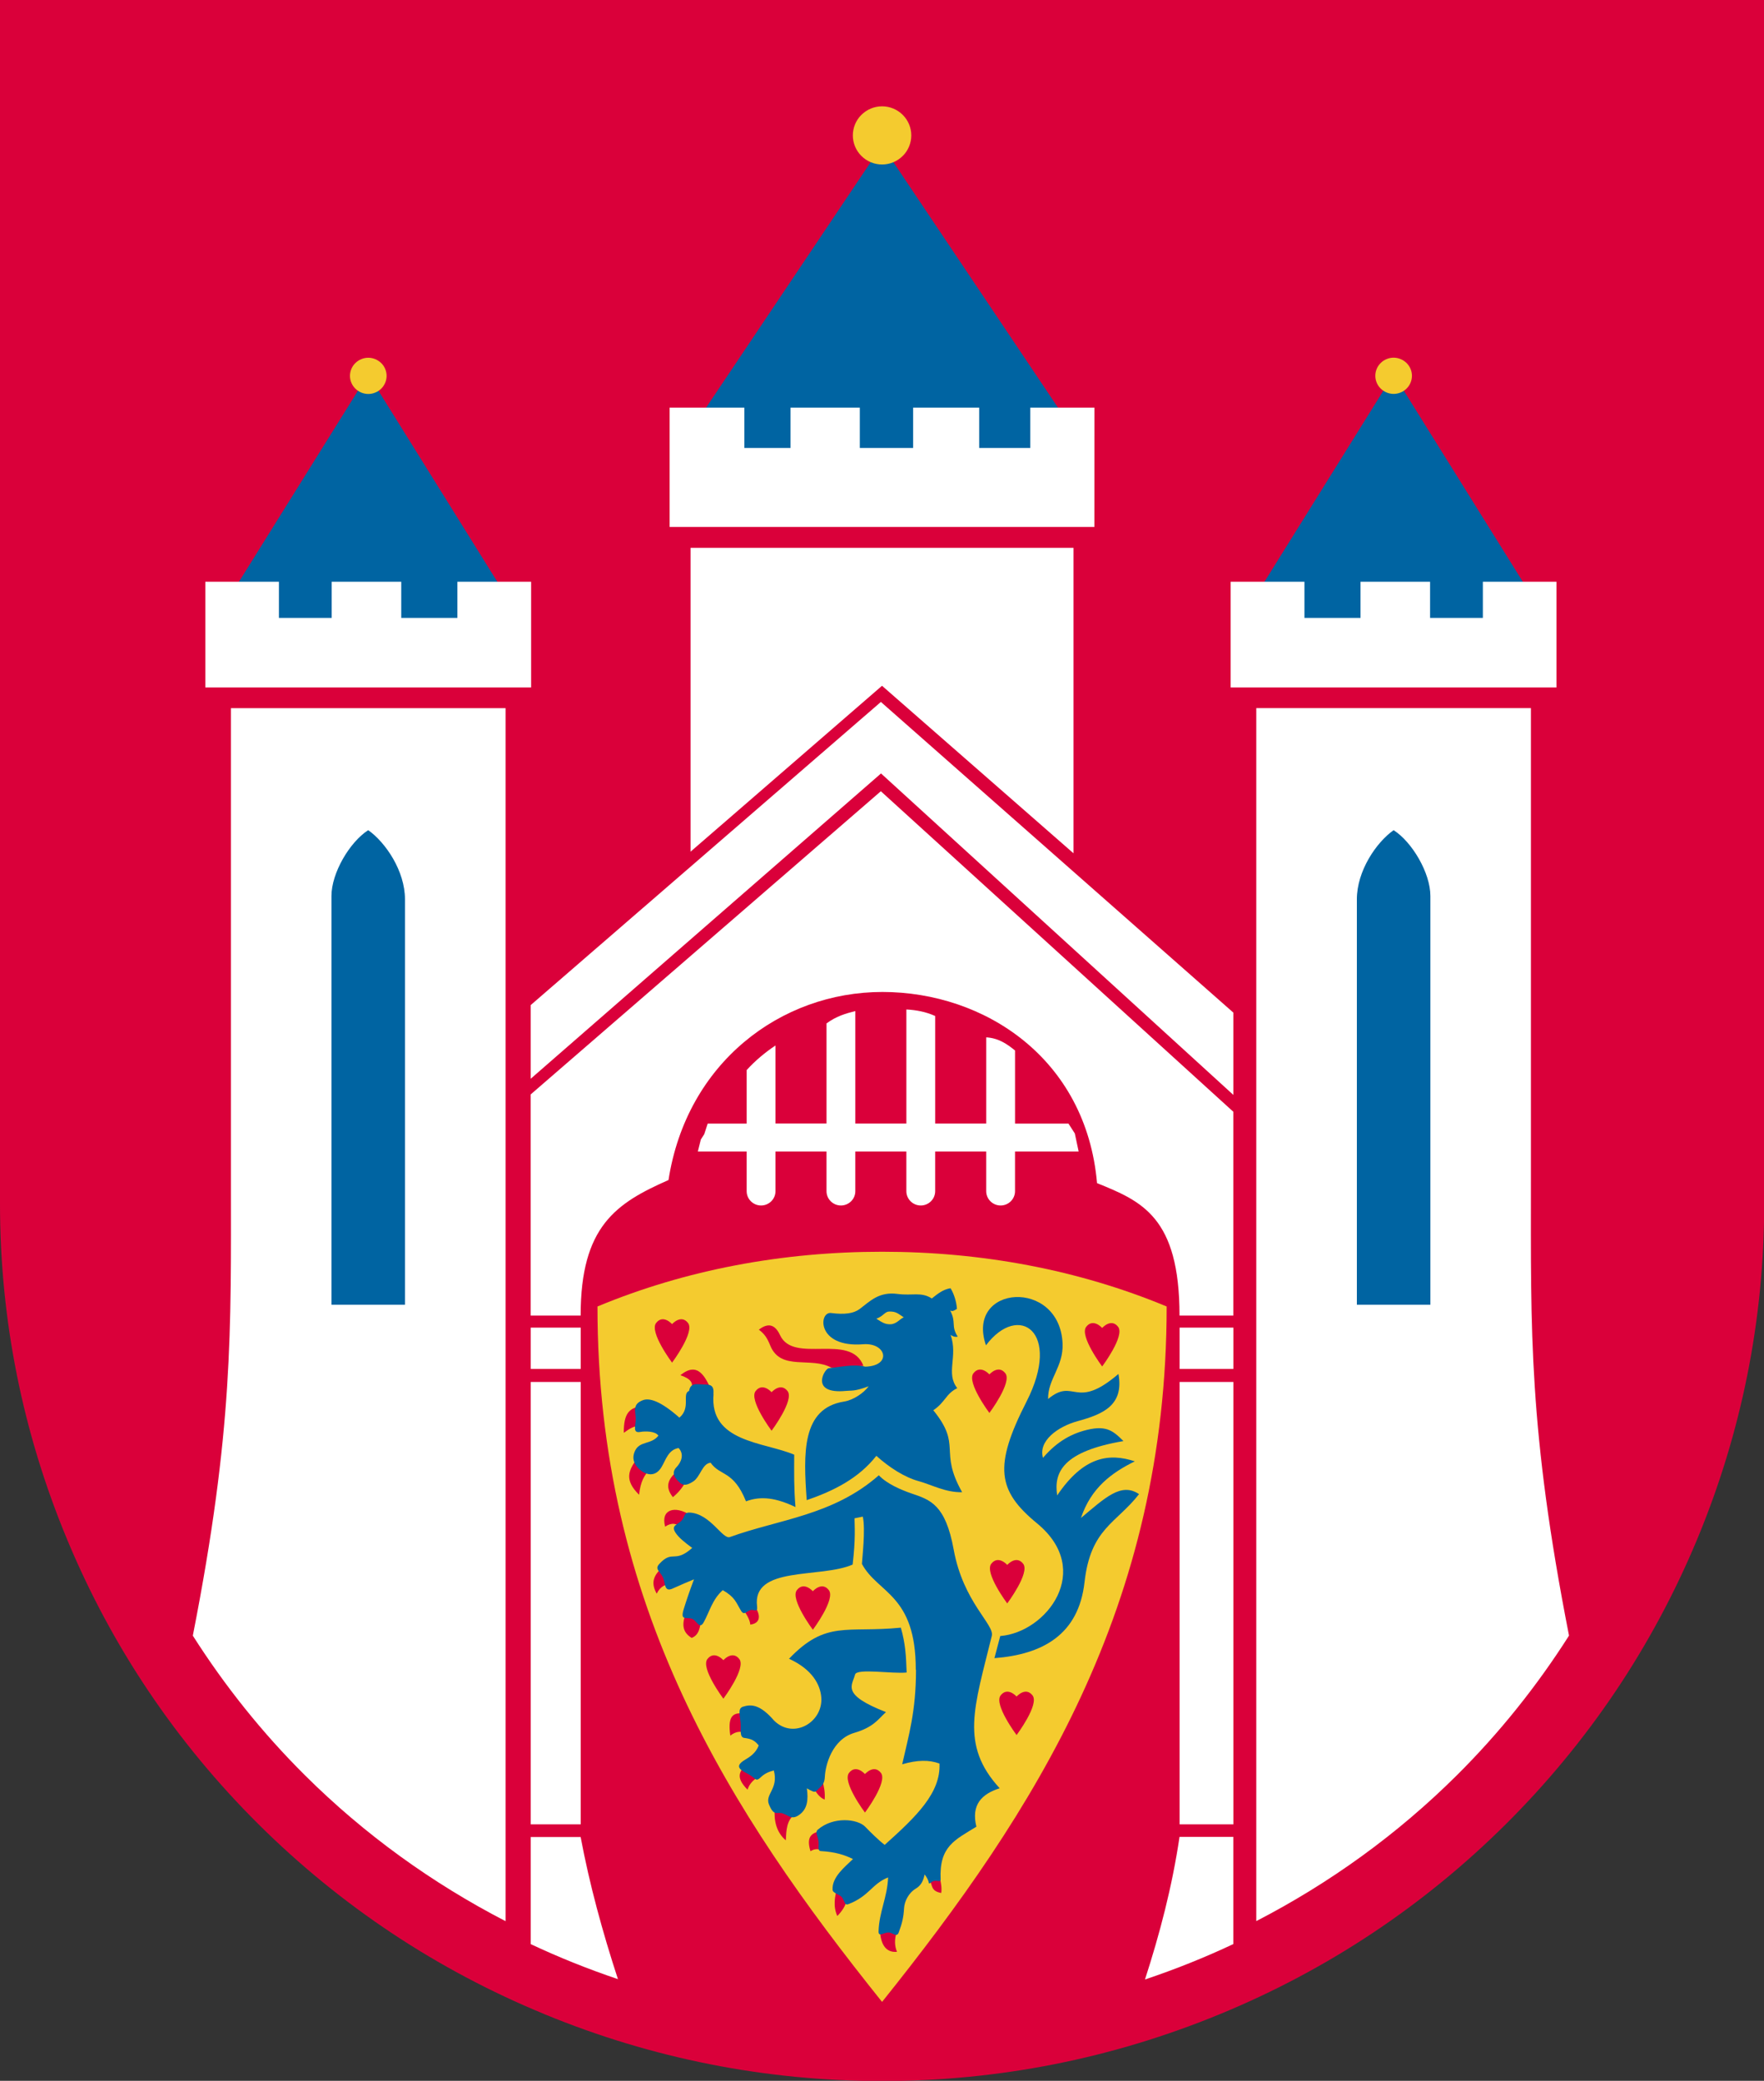 <?xml version="1.0" encoding="UTF-8" standalone="no"?>
<svg
   id="Layer_1"
   viewBox="0 0 788.875 930.465"
   version="1.1"
   sodipodi:docname="DEU Lüneburg COA.svg"
   inkscape:version="1.3.2 (091e20e, 2023-11-25, custom)"
   width="847.829"
   height="1000"
   xmlns:inkscape="http://www.inkscape.org/namespaces/inkscape"
   xmlns:sodipodi="http://sodipodi.sourceforge.net/DTD/sodipodi-0.dtd"
   xmlns="http://www.w3.org/2000/svg"
   xmlns:svg="http://www.w3.org/2000/svg"
   xmlns:rdf="http://www.w3.org/1999/02/22-rdf-syntax-ns#"
   xmlns:cc="http://creativecommons.org/ns#">
  <rect x="0" y="0" width="788.875" height="930.465" fill="#333333" stroke="none"/>
  <sodipodi:namedview
     id="namedview65"
     pagecolor="#ffffff"
     bordercolor="#000000"
     borderopacity="0.25"
     inkscape:showpageshadow="false"
     inkscape:pageopacity="0.0"
     inkscape:pagecheckerboard="false"
     inkscape:deskcolor="#d1d1d1"
     inkscape:zoom="0.4385255"
     inkscape:cx="114.01846"
     inkscape:cy="619.12021"
     inkscape:window-width="1920"
     inkscape:window-height="974"
     inkscape:window-x="-11"
     inkscape:window-y="-11"
     inkscape:window-maximized="1"
     inkscape:current-layer="Layer_1"
     showguides="false"
     showborder="false"
     borderlayer="false"
     shape-rendering="auto"
     inkscape:clip-to-page="true"
     labelstyle="default" />
  <defs
     id="defs1">
    <style
       id="style1">.cls-1{fill:#f4cb2f;}.cls-1,.cls-2,.cls-3,.cls-4{stroke-width:0px;}.cls-2{fill:#0064a2;}.cls-3{fill:#fff;}.cls-4{fill:#da003a;}</style>
  </defs>
  <g
     id="g227"
     style="stroke:#000000;stroke-opacity:1"
     transform="scale(1.658)">
    <path
       class="cls-4"
       d="M 146.862,543.227 C 117.842,531.277 91.873,514.025 69.663,491.942 47.453,469.86 30.11,444.054 18.106,415.197 6.102,386.359 0,355.904 0,324.687 V 0 h 475.852 v 324.705 c 0,31.217 -6.102,61.672 -18.106,90.511 -12.022,28.838 -29.365,54.662 -51.557,76.745 -22.21,22.083 -48.179,39.335 -77.199,51.284 -29.02,11.949 -59.656,18.015 -91.055,18.015 -31.399,0 -62.053,-6.066 -91.055,-18.015 z"
       id="path1"
       style="stroke:#000000;stroke-opacity:1" />
    <path
       class="cls-3"
       d="m 338.852,190.973 h 74.076 v 127.666 c 0,40.225 -0.654,66.721 10.279,122.491 -8.608,13.529 -18.705,26.187 -30.273,37.682 -16.035,15.945 -34.323,29.111 -54.081,39.317 z"
       id="path2"
       style="stroke:#000000;stroke-opacity:1" />
    <polygon
       class="cls-2"
       points="484.17,135.68 506.86,172.1 461.47,172.15 "
       id="polygon2"
       transform="matrix(1.816,0,0,1.816,-503.365,-145.445)"
       style="stroke:#000000;stroke-opacity:1" />
    <polygon
       class="cls-3"
       points="459.97,166.49 459.97,182.19 508.36,182.19 508.36,166.49 497.43,166.49 497.43,171.86 489.59,171.86 489.59,166.49 479.26,166.49 479.26,171.86 470.93,171.86 470.93,166.49 "
       id="polygon3"
       transform="matrix(1.816,0,0,1.816,-503.365,-145.445)"
       style="stroke:#000000;stroke-opacity:1" />
    <path
       class="cls-1"
       d="m 375.899,96.467 c 0.654,0 1.271,0.127 1.889,0.381 0.599,0.254 1.126,0.599 1.598,1.053 0.454,0.454 0.817,0.981 1.071,1.58 0.254,0.599 0.381,1.217 0.381,1.871 0,0.654 -0.127,1.271 -0.381,1.871 -0.254,0.599 -0.599,1.126 -1.071,1.58 -0.454,0.454 -0.999,0.817 -1.598,1.053 -0.599,0.254 -1.235,0.381 -1.889,0.381 -0.654,0 -1.271,-0.127 -1.889,-0.381 -0.599,-0.254 -1.126,-0.599 -1.598,-1.053 -0.472,-0.454 -0.817,-0.981 -1.071,-1.58 -0.254,-0.599 -0.381,-1.217 -0.381,-1.871 0,-0.654 0.127,-1.271 0.381,-1.871 0.254,-0.599 0.599,-1.126 1.071,-1.58 0.454,-0.454 0.999,-0.817 1.598,-1.053 0.599,-0.254 1.235,-0.381 1.889,-0.381 z"
       id="path3"
       style="stroke:#000000;stroke-opacity:1" />
    <path
       class="cls-2"
       d="M 365.983,351.909 V 242.548 c 0,-7.627 5.194,-15.309 9.915,-18.651 5.03,3.233 9.915,11.568 9.915,17.743 v 110.251 h -19.813 z"
       id="path4"
       style="stroke:#000000;stroke-opacity:1" />
    <path
       class="cls-3"
       d="M 136.365,190.991 H 62.29 v 127.666 c 0,40.225 0.654,66.721 -10.279,122.491 8.608,13.529 18.705,26.187 30.273,37.682 16.035,15.945 34.323,29.111 54.081,39.317 z"
       id="path5"
       style="stroke:#000000;stroke-opacity:1" />
    <polygon
       class="cls-2"
       points="331.87,135.68 309.18,172.1 354.57,172.15 "
       id="polygon5"
       transform="matrix(1.816,0,0,1.816,-503.365,-145.445)"
       style="stroke:#000000;stroke-opacity:1" />
    <polygon
       class="cls-3"
       points="356.07,166.49 356.07,182.19 307.68,182.19 307.68,166.49 318.61,166.49 318.61,171.86 326.45,171.86 326.45,166.49 336.78,166.49 336.78,171.86 345.12,171.86 345.12,166.49 "
       id="polygon6"
       transform="matrix(1.816,0,0,1.816,-503.365,-145.445)"
       style="stroke:#000000;stroke-opacity:1" />
    <path
       class="cls-1"
       d="m 99.336,106.255 c -0.654,0 -1.271,-0.127 -1.889,-0.381 -0.599,-0.254 -1.126,-0.599 -1.598,-1.053 -0.454,-0.454 -0.817,-0.981 -1.071,-1.58 -0.254,-0.599 -0.381,-1.217 -0.381,-1.871 0,-0.654 0.127,-1.271 0.381,-1.871 0.254,-0.599 0.599,-1.126 1.071,-1.58 0.472,-0.454 0.999,-0.817 1.598,-1.053 0.599,-0.254 1.235,-0.381 1.889,-0.381 0.654,0 1.271,0.127 1.889,0.381 0.599,0.254 1.126,0.599 1.598,1.053 0.472,0.454 0.817,0.981 1.071,1.58 0.254,0.599 0.381,1.217 0.381,1.871 0,0.654 -0.127,1.271 -0.381,1.871 -0.254,0.599 -0.599,1.126 -1.071,1.58 -0.454,0.454 -0.999,0.817 -1.598,1.053 -0.599,0.254 -1.235,0.381 -1.889,0.381 z"
       id="path6"
       style="stroke:#000000;stroke-opacity:1" />
    <path
       class="cls-2"
       d="M 109.234,351.909 V 242.548 c 0,-7.627 -5.194,-15.309 -9.915,-18.651 -5.03,3.233 -9.915,11.568 -9.915,17.743 v 110.251 h 19.813 z"
       id="path7"
       style="stroke:#000000;stroke-opacity:1" />
    <polygon
       class="cls-2"
       points="378.84,145.43 408.19,101.66 437.54,145.43 437.54,151.53 378.84,151.53 "
       id="polygon7"
       transform="matrix(1.816,0,0,1.816,-503.365,-145.445)"
       style="stroke:#000000;stroke-opacity:1" />
    <polygon
       class="cls-3"
       points="412.81,140.63 412.81,146.62 404.89,146.62 404.89,140.63 394.6,140.63 394.6,146.62 387.74,146.62 387.74,140.63 376.64,140.63 376.64,158.35 439.73,158.35 439.74,140.63 430.21,140.63 430.21,146.62 422.62,146.62 422.62,140.63 "
       id="polygon8"
       transform="matrix(1.816,0,0,1.816,-503.365,-145.445)"
       style="stroke:#000000;stroke-opacity:1" />
    <path
       class="cls-1"
       d="m 237.917,28.675 c 1.053,0 2.052,0.2 3.015,0.599 0.962,0.4 1.816,0.962 2.561,1.707 0.745,0.745 1.308,1.58 1.707,2.542 0.4,0.962 0.599,1.961 0.599,2.996 0,1.035 -0.2,2.034 -0.599,2.996 -0.4,0.962 -0.962,1.816 -1.707,2.542 -0.745,0.745 -1.598,1.308 -2.561,1.707 -0.962,0.4 -1.979,0.599 -3.015,0.599 -1.035,0 -2.052,-0.2 -3.015,-0.599 -0.962,-0.4 -1.816,-0.962 -2.561,-1.707 -0.745,-0.745 -1.308,-1.58 -1.707,-2.542 -0.4,-0.962 -0.599,-1.961 -0.599,-2.996 0,-1.035 0.2,-2.034 0.599,-2.996 0.4,-0.962 0.962,-1.816 1.707,-2.542 0.745,-0.726 1.598,-1.308 2.561,-1.707 0.962,-0.4 1.979,-0.599 3.015,-0.599 z"
       id="path8"
       style="stroke:#000000;stroke-opacity:1" />
    <polygon
       class="cls-3"
       points="436.63,161.45 379.75,161.45 379.75,206.58 408.19,181.94 436.63,206.82 "
       id="polygon9"
       transform="matrix(1.816,0,0,1.816,-503.365,-145.445)"
       style="stroke:#000000;stroke-opacity:1" />
    <polygon
       class="cls-3"
       points="356.01,229.36 408.02,184.34 460.37,230.48 460.37,242.7 408.04,194.96 356.01,240.3 "
       id="polygon10"
       transform="matrix(1.816,0,0,1.816,-503.365,-145.445)"
       style="stroke:#000000;stroke-opacity:1" />
    <path
       class="cls-3"
       d="m 143.157,295.158 94.433,-81.757 95.069,86.443 v 54.971 c 0,0 -14.51,0 -14.51,0 0,-26.587 -10.188,-30.836 -22.246,-35.721 -2.942,-33.687 -30.418,-51.557 -57.895,-51.557 -27.476,0 -52.792,19.141 -57.695,50.722 -14.129,6.229 -23.699,12.458 -23.699,36.557 h -13.475 v -59.656 z"
       id="path10"
       style="stroke:#000000;stroke-opacity:1" />
    <rect
       class="cls-3"
       x="143.157"
       y="358.065"
       width="13.475"
       height="11.132"
       id="rect10"
       style="stroke:#000000;stroke-opacity:1" />
    <rect
       class="cls-3"
       x="143.157"
       y="372.721"
       width="13.475"
       height="119.313"
       id="rect11"
       style="stroke:#000000;stroke-opacity:1" />
    <path
       class="cls-3"
       d="m 143.157,495.429 v 28.911 c 7.645,3.596 15.509,6.737 23.517,9.443 -4.141,-12.676 -7.645,-25.442 -10.061,-38.336 h -13.475 z"
       id="path11"
       style="stroke:#000000;stroke-opacity:1" />
    <rect
       class="cls-3"
       x="318.167"
       y="358.065"
       width="14.51"
       height="11.132"
       id="rect12"
       style="stroke:#000000;stroke-opacity:1" />
    <rect
       class="cls-3"
       x="318.167"
       y="372.721"
       width="14.51"
       height="119.313"
       id="rect13"
       style="stroke:#000000;stroke-opacity:1" />
    <path
       class="cls-3"
       d="m 318.149,495.429 c -1.998,13.475 -5.339,26.151 -9.316,38.445 8.118,-2.724 16.09,-5.902 23.826,-9.552 v -28.911 h -14.51 z"
       id="path13"
       style="stroke:#000000;stroke-opacity:1" />
    <path
       class="cls-3"
       d="m 201.397,288.639 v 14.401 h -10.515 l -0.926,2.851 -0.926,1.453 -0.799,3.214 h 13.166 v 10.642 c -0.036,2.161 1.725,3.923 3.886,3.923 2.161,0 3.923,-1.762 3.886,-3.923 v -10.642 h 13.765 v 10.642 c -0.036,2.161 1.725,3.923 3.886,3.923 2.161,0 3.923,-1.762 3.886,-3.923 v -10.642 h 13.765 v 10.642 c -0.036,2.161 1.725,3.923 3.886,3.923 2.161,0 3.923,-1.762 3.886,-3.923 v -10.642 h 13.765 v 10.642 c -0.036,2.161 1.725,3.923 3.886,3.923 2.161,0 3.923,-1.762 3.886,-3.923 v -10.642 h 17.161 l -1.035,-4.867 -1.707,-2.651 H 273.784 v -19.722 c -2.161,-1.743 -4.431,-3.341 -7.773,-3.541 v 23.245 h -13.765 v -29.002 c -2.488,-1.126 -5.085,-1.616 -7.773,-1.762 v 30.763 h -13.765 v -30.328 c -2.524,0.636 -5.049,1.326 -7.773,3.323 v 27.004 H 209.169 v -21.048 c -2.887,1.925 -5.484,4.122 -7.773,6.628 v 0 z"
       id="path14"
       style="stroke:#000000;stroke-opacity:1" />
    <path
       class="cls-1"
       d="m 237.917,337.599 c -26.859,0 -52.919,4.849 -76.763,14.764 0,80.958 35.667,136.256 76.763,187.559 41.097,-51.303 76.763,-106.582 76.763,-187.559 -23.844,-9.915 -49.904,-14.764 -76.763,-14.764 z"
       id="path15"
       style="stroke:#000000;stroke-opacity:1" />
    <path
       class="cls-4"
       d="m 233.304,488.855 c 0,0 -6.193,-8.263 -4.304,-10.696 1.889,-2.433 4.304,0.309 4.304,0.309 0,0 2.415,-2.742 4.304,-0.309 1.889,2.433 -4.304,10.696 -4.304,10.696 z"
       id="path16"
       style="stroke:#000000;stroke-opacity:1" />
    <path
       class="cls-4"
       d="m 274.201,467.953 c 0,0 -6.193,-8.263 -4.304,-10.696 1.889,-2.433 4.304,0.309 4.304,0.309 0,0 2.415,-2.742 4.304,-0.309 1.889,2.433 -4.304,10.696 -4.304,10.696 z"
       id="path17"
       style="stroke:#000000;stroke-opacity:1" />
    <path
       class="cls-4"
       d="m 195.113,458.146 c 0,0 -6.193,-8.263 -4.304,-10.696 1.889,-2.433 4.304,0.309 4.304,0.309 0,0 2.415,-2.742 4.304,-0.309 1.889,2.433 -4.304,10.696 -4.304,10.696 z"
       id="path18"
       style="stroke:#000000;stroke-opacity:1" />
    <path
       class="cls-4"
       d="m 219.248,439.55 c 0,0 -6.193,-8.263 -4.304,-10.696 1.889,-2.433 4.304,0.309 4.304,0.309 0,0 2.415,-2.742 4.304,-0.309 1.889,2.433 -4.304,10.696 -4.304,10.696 z"
       id="path19"
       style="stroke:#000000;stroke-opacity:1" />
    <path
       class="cls-4"
       d="m 271.677,432.45 c 0,0 -6.193,-8.263 -4.304,-10.696 1.889,-2.433 4.304,0.309 4.304,0.309 0,0 2.415,-2.742 4.304,-0.309 1.889,2.433 -4.304,10.696 -4.304,10.696 z"
       id="path20"
       style="stroke:#000000;stroke-opacity:1" />
    <path
       class="cls-4"
       d="m 297.283,368.544 c 0,0 -6.193,-8.263 -4.304,-10.696 1.889,-2.433 4.304,0.309 4.304,0.309 0,0 2.415,-2.742 4.304,-0.309 1.889,2.433 -4.304,10.696 -4.304,10.696 z"
       id="path21"
       style="stroke:#000000;stroke-opacity:1" />
    <path
       class="cls-4"
       d="m 266.865,381.074 c 0,0 -6.193,-8.263 -4.304,-10.696 1.889,-2.433 4.304,0.309 4.304,0.309 0,0 2.415,-2.742 4.304,-0.309 1.889,2.433 -4.304,10.696 -4.304,10.696 z"
       id="path22"
       style="stroke:#000000;stroke-opacity:1" />
    <path
       class="cls-4"
       d="m 208.116,385.869 c 0,0 -6.193,-8.263 -4.304,-10.696 1.889,-2.433 4.304,0.309 4.304,0.309 0,0 2.415,-2.742 4.304,-0.309 1.889,2.433 -4.304,10.696 -4.304,10.696 z"
       id="path23"
       style="stroke:#000000;stroke-opacity:1" />
    <path
       class="cls-4"
       d="m 181.275,367.509 c 0,0 -6.193,-8.263 -4.304,-10.696 1.889,-2.433 4.304,0.309 4.304,0.309 0,0 2.415,-2.742 4.304,-0.309 1.889,2.433 -4.304,10.696 -4.304,10.696 z"
       id="path24"
       style="stroke:#000000;stroke-opacity:1" />
    <path
       class="cls-4"
       d="m 204.666,358.628 c 3.124,-2.415 4.74,-0.654 5.757,1.507 3.65,7.827 19.014,-0.817 22.464,8.245 l -8.59,0.527 c -5.466,-3.124 -13.675,0.981 -16.526,-5.975 -0.817,-2.016 -1.507,-3.142 -3.105,-4.322 v 0 z"
       id="path25"
       style="stroke:#000000;stroke-opacity:1" />
    <path
       class="cls-2"
       d="m 269.825,441.239 c 12.44,-0.999 25.279,-17.724 9.897,-30.382 -10.696,-8.79 -11.75,-15.382 -2.851,-32.816 9.661,-18.941 -2.161,-26.877 -10.932,-15.2 -5.593,-16.381 19.885,-18.16 20.666,-0.508 0.272,6.32 -3.995,9.534 -3.904,14.982 7.155,-5.957 7.21,3.305 18.977,-6.756 1.544,8.499 -4.268,10.878 -10.951,12.712 -5.521,1.507 -10.733,5.412 -9.407,9.915 4.068,-4.794 8.172,-6.501 10.823,-7.264 6.066,-1.743 7.954,-0.182 10.878,2.742 -16.29,2.779 -18.85,8.372 -17.87,14.655 7.21,-10.678 14.129,-11.423 20.939,-9.189 -6.247,3.069 -11.804,7.137 -14.528,15.273 6.483,-5.394 10.823,-9.716 15.672,-6.429 -6.174,7.918 -13.075,9.244 -14.71,23.754 -1.58,14.056 -11.169,19.468 -24.298,20.485 l 1.58,-6.011 z"
       id="path26"
       style="stroke:#000000;stroke-opacity:1" />
    <path
       class="cls-2"
       d="m 217.596,404.61 c -0.908,-12.621 -1.398,-24.789 10.079,-26.605 2.433,-0.381 5.285,-2.27 6.628,-4.122 -3.904,1.453 -4.595,1.09 -6.138,1.253 -9.861,0.944 -5.775,-5.993 -4.631,-6.12 3.305,-0.345 6.592,-1.162 9.897,-0.418 7.228,-0.236 5.63,-6.538 -0.599,-6.047 -12.621,0.999 -12.058,-8.862 -8.662,-8.426 3.65,0.472 6.102,0.127 7.718,-1.09 2.869,-2.179 5.248,-4.722 10.242,-4.05 3.977,0.527 6.32,-0.636 9.207,1.217 1.634,-1.308 3.069,-2.452 5.049,-2.76 0.944,1.507 1.616,3.723 1.725,5.575 -0.781,0.454 -1.162,0.781 -1.834,0.418 1.743,3.269 0.145,4.141 2.052,7.064 -0.745,0.145 -1.362,-0.054 -1.925,-0.49 2.052,5.866 -1.398,10.333 1.798,14.383 -3.105,1.507 -3.196,3.777 -6.465,5.957 7.863,9.679 1.38,10.751 7.773,22.101 -4.449,0.109 -8.118,-1.979 -11.713,-2.978 -3.85,-1.053 -7.972,-3.723 -11.423,-6.828 -4.794,6.102 -11.495,9.443 -18.778,11.949 v 0 z"
       id="path27"
       style="stroke:#000000;stroke-opacity:1" />
    <path
       class="cls-4"
       d="m 186.124,375.081 c 1.344,-2.052 0,-3.305 -2.597,-4.177 4.722,-3.904 6.774,0.581 8.336,4.032"
       id="path28"
       style="stroke:#000000;stroke-opacity:1" />
    <path
       class="cls-1"
       d="m 243.765,355.287 c -1.09,0.454 -1.961,1.852 -3.632,1.871 -1.199,0 -1.852,-0.236 -3.759,-1.489 1.961,-0.745 2.27,-1.907 3.45,-1.943 1.961,-0.054 2.433,0.617 3.941,1.562 z"
       id="path29"
       style="stroke:#000000;stroke-opacity:1" />
    <path
       class="cls-4"
       d="m 183.818,412.001 c -1.253,-1.162 -2.67,-1.453 -4.413,-0.254 -1.271,-4.74 2.706,-5.757 6.792,-3.105"
       id="path30"
       style="stroke:#000000;stroke-opacity:1" />
    <path
       class="cls-4"
       d="m 181.403,427.02 c -1.743,0.182 -3.305,0.763 -4.268,2.797 -2.016,-3.523 -0.2,-5.43 1.671,-7.3"
       id="path31"
       style="stroke:#000000;stroke-opacity:1" />
    <path
       class="cls-4"
       d="m 185.035,434.956 c -0.963,2.597 -1.326,5.067 1.525,6.792 2.07,-0.781 2.234,-2.924 2.597,-4.94"
       id="path32"
       style="stroke:#000000;stroke-opacity:1" />
    <path
       class="cls-4"
       d="m 200.18,433.703 c 1.707,2.343 2.107,3.523 2.197,4.467 3.777,-0.508 2.088,-4.068 0.745,-5.466"
       id="path33"
       style="stroke:#000000;stroke-opacity:1" />
    <path
       class="cls-4"
       d="m 221.718,498.952 c -1.38,-0.381 -2.125,-0.272 -3.105,0.327 -1.435,-4.595 1.017,-4.994 3.033,-5.539"
       id="path34"
       style="stroke:#000000;stroke-opacity:1" />
    <path
       class="cls-4"
       d="m 225.913,508.85 c -0.781,2.633 -1.253,5.266 -0.073,7.9 1.271,-1.271 2.27,-2.76 2.742,-4.722"
       id="path35"
       style="stroke:#000000;stroke-opacity:1" />
    <path
       class="cls-4"
       d="m 237.354,520.69 c 0.145,3.087 1.217,6.047 4.595,5.72 -0.672,-1.525 -0.745,-3.523 -0.036,-5.357"
       id="path36"
       style="stroke:#000000;stroke-opacity:1" />
    <path
       class="cls-4"
       d="m 250.684,507.106 c 0.926,1.09 0.182,2.924 3.196,3.432 0.182,-1.235 -0.036,-2.67 -0.4,-4.195"
       id="path37"
       style="stroke:#000000;stroke-opacity:1" />
    <path
       class="cls-2"
       d="m 247.07,450.337 c 0,11.314 -1.979,17.724 -3.723,25.497 4.104,-1.18 7.21,-1.235 10.061,-0.2 0.345,7.954 -6.229,14.256 -14.782,21.938 -1.689,-1.289 -4.013,-3.596 -5.23,-4.867 -2.07,-2.179 -8.662,-2.869 -12.857,0.799 -0.708,0.617 0.036,1.743 0.236,3.087 0.182,1.217 -0.345,2.597 0.599,2.651 3.995,0.236 6.411,1.035 8.699,2.143 -2.143,2.107 -5.72,4.849 -5.503,8.299 0.054,0.962 1.961,1.199 2.561,2.07 0.745,1.071 0.636,2.216 1.725,1.798 5.702,-2.234 6.247,-5.43 10.696,-7.21 -0.236,5.466 -2.397,9.207 -2.579,14.51 -0.054,1.671 1.326,0.363 2.615,0.345 1.271,-0.018 2.288,1.471 2.833,-0.036 0.926,-2.488 1.289,-4.086 1.435,-6.538 0.109,-1.78 1.162,-4.05 3.142,-5.248 1.362,-0.817 1.998,-1.943 2.397,-3.832 0.617,0.781 1.017,1.544 1.162,2.343 0.073,0.381 0.617,-0.436 1.435,-0.599 0.763,-0.163 1.762,0.363 1.725,-0.363 -0.436,-8.971 3.85,-10.678 9.643,-14.256 -1.471,-5.975 1.489,-8.844 6.283,-10.37 -10.751,-11.695 -6.865,-21.81 -2.125,-41.097 0.763,-3.087 -7.682,-9.007 -10.279,-23.263 -2.216,-12.167 -6.302,-13.42 -11.386,-15.146 -2.76,-0.944 -6.628,-2.579 -8.808,-4.903 -12.331,10.86 -27.004,11.877 -40.207,16.671 -1.998,0.599 -5.212,-6.247 -10.715,-6.61 -1.616,-0.109 -1.326,0.962 -2.161,2.016 -1.035,1.308 -3.142,1.308 -1.725,3.45 0.872,1.308 2.27,2.433 4.467,4.068 -4.812,4.286 -5.248,0.381 -8.862,4.304 -1.326,1.435 0.163,1.925 0.962,3.614 0.708,1.525 0.291,4.068 2.542,3.069 2.397,-1.053 4.159,-1.852 5.848,-2.524 -1.18,3.087 -2.107,5.884 -2.76,7.99 -1.108,3.559 0.908,1.943 2.452,2.76 1.09,0.581 1.834,2.815 2.924,0.835 1.616,-2.924 2.288,-6.102 5.139,-8.662 3.341,1.907 3.559,3.305 4.921,5.539 0.835,1.398 1.453,0.182 2.524,-0.163 0.89,-0.272 2.034,0.781 1.816,-0.944 -1.453,-11.114 17.034,-7.518 25.769,-11.332 0.835,-6.955 0.527,-10.46 0.508,-12.476 l 2.234,-0.454 c 0.781,3.378 -0.2,11.641 -0.236,12.748 4.25,7.99 14.565,8.154 14.528,28.584 v 0 z"
       id="path38"
       style="stroke:#000000;stroke-opacity:1" />
    <path
       class="cls-4"
       d="m 201.433,467.626 c -1.489,-0.89 -2.96,-0.69 -4.449,0.472 -0.89,-5.993 1.289,-6.102 3.596,-6.011"
       id="path39"
       style="stroke:#000000;stroke-opacity:1" />
    <path
       class="cls-4"
       d="m 201.07,475.925 c -1.308,1.762 -2.96,3.196 0.563,6.756 0.508,-1.598 1.525,-2.597 2.96,-3.505"
       id="path40"
       style="stroke:#000000;stroke-opacity:1" />
    <path
       class="cls-4"
       d="m 208.97,487.784 c -0.254,3.16 0.4,6.374 2.978,8.553 0.163,-2.706 0.163,-5.357 2.488,-7.082"
       id="path41"
       style="stroke:#000000;stroke-opacity:1" />
    <path
       class="cls-4"
       d="m 219.376,482.154 c 0.781,1.289 1.58,2.579 3.051,3.214 0.163,-1.762 -0.127,-3.378 -0.563,-4.94"
       id="path42"
       style="stroke:#000000;stroke-opacity:1" />
    <path
       class="cls-2"
       d="m 238.952,461.778 c -2.052,1.834 -3.251,4.032 -8.517,5.575 -6.011,1.762 -7.809,8.717 -7.954,11.859 -0.073,1.58 -0.599,2.288 -1.453,2.996 -0.599,0.49 -0.926,1.326 -1.78,0.944 -0.599,-0.254 -1.108,-0.508 -1.616,-0.835 0.418,3.105 0.163,5.557 -2.034,7.137 -2.034,1.471 -2.869,0.182 -4.449,-0.363 -1.58,-0.545 -2.379,0.944 -3.741,-2.433 -1.126,-2.797 2.651,-4.159 1.308,-9.171 -1.271,0.345 -2.433,0.799 -3.523,1.852 -1.38,1.326 -1.308,0.291 -3.16,-0.745 -1.852,-1.035 -4.395,-1.998 -1.108,-3.959 1.308,-0.781 2.924,-1.78 3.723,-3.886 -1.18,-1.417 -1.961,-1.762 -3.923,-2.034 -1.344,-0.182 -0.799,-2.397 -0.962,-4.122 -0.182,-2.07 -0.799,-3.741 0.563,-4.268 2.179,-0.69 4.558,-0.799 8.481,3.741 5.285,5.194 13.257,0.345 12.712,-6.302 -0.272,-3.36 -2.361,-7.5 -8.699,-10.388 10.006,-10.478 15.473,-6.937 30.164,-8.39 1.253,4.413 1.398,7.555 1.562,12.095 -3.759,0.418 -13.457,-1.199 -13.911,0.545 -0.781,3.015 -3.85,5.375 8.299,10.115 v 0 z"
       id="path43"
       style="stroke:#000000;stroke-opacity:1" />
    <path
       class="cls-4"
       d="m 172.994,384.743 c -1.78,-0.49 -3.251,0.654 -4.74,1.689 -0.036,-5.285 1.525,-6.592 4.449,-7.155"
       id="path44"
       style="stroke:#000000;stroke-opacity:1" />
    <path
       class="cls-4"
       d="m 171.814,393.441 c -2.306,3.105 -3.487,5.72 0.563,9.698 0.381,-3.469 1.362,-5.339 3.033,-6.937"
       id="path45"
       style="stroke:#000000;stroke-opacity:1" />
    <path
       class="cls-4"
       d="m 182.71,396.674 c -2.088,1.907 -3.705,3.959 -1.217,7.119 1.598,-1.289 2.597,-2.67 3.414,-4.05"
       id="path46"
       style="stroke:#000000;stroke-opacity:1" />
    <path
       class="cls-2"
       d="m 192.426,375.953 c 0.254,-2.76 -1.235,-2.47 -2.851,-2.561 -1.616,-0.073 -3.36,-0.508 -3.705,1.743 -2.016,0.745 0.563,4.54 -2.615,7.21 -5.158,-4.558 -8.136,-5.375 -9.861,-4.704 -2.833,1.071 -1.998,2.869 -1.925,4.903 0.073,1.834 -1.017,4.086 1.253,3.65 1.308,-0.236 4.086,-0.236 4.867,1.017 -1.961,2.488 -5.067,1.308 -6.356,4.177 -0.817,1.834 -0.291,3.396 0.999,4.667 1.725,1.689 4.395,2.561 6.156,-0.309 1.235,-2.034 1.816,-4.704 4.649,-5.212 1.616,1.725 0.672,3.868 -0.527,5.121 -1.634,1.689 -0.363,3.069 0.763,4.141 0.926,0.872 1.834,0.944 3.65,-0.2 2.034,-1.289 2.47,-4.921 4.758,-5.085 2.579,3.668 6.156,1.998 9.534,10.406 4.104,-1.544 8.208,-0.908 13.348,1.544 -0.436,-5.266 -0.363,-9.135 -0.345,-14.129 -8.118,-3.45 -22.936,-3.305 -21.756,-16.362 v 0 z"
       id="path47"
       style="display:inline;stroke:#000000;stroke-opacity:1" />
  </g>
</svg>
